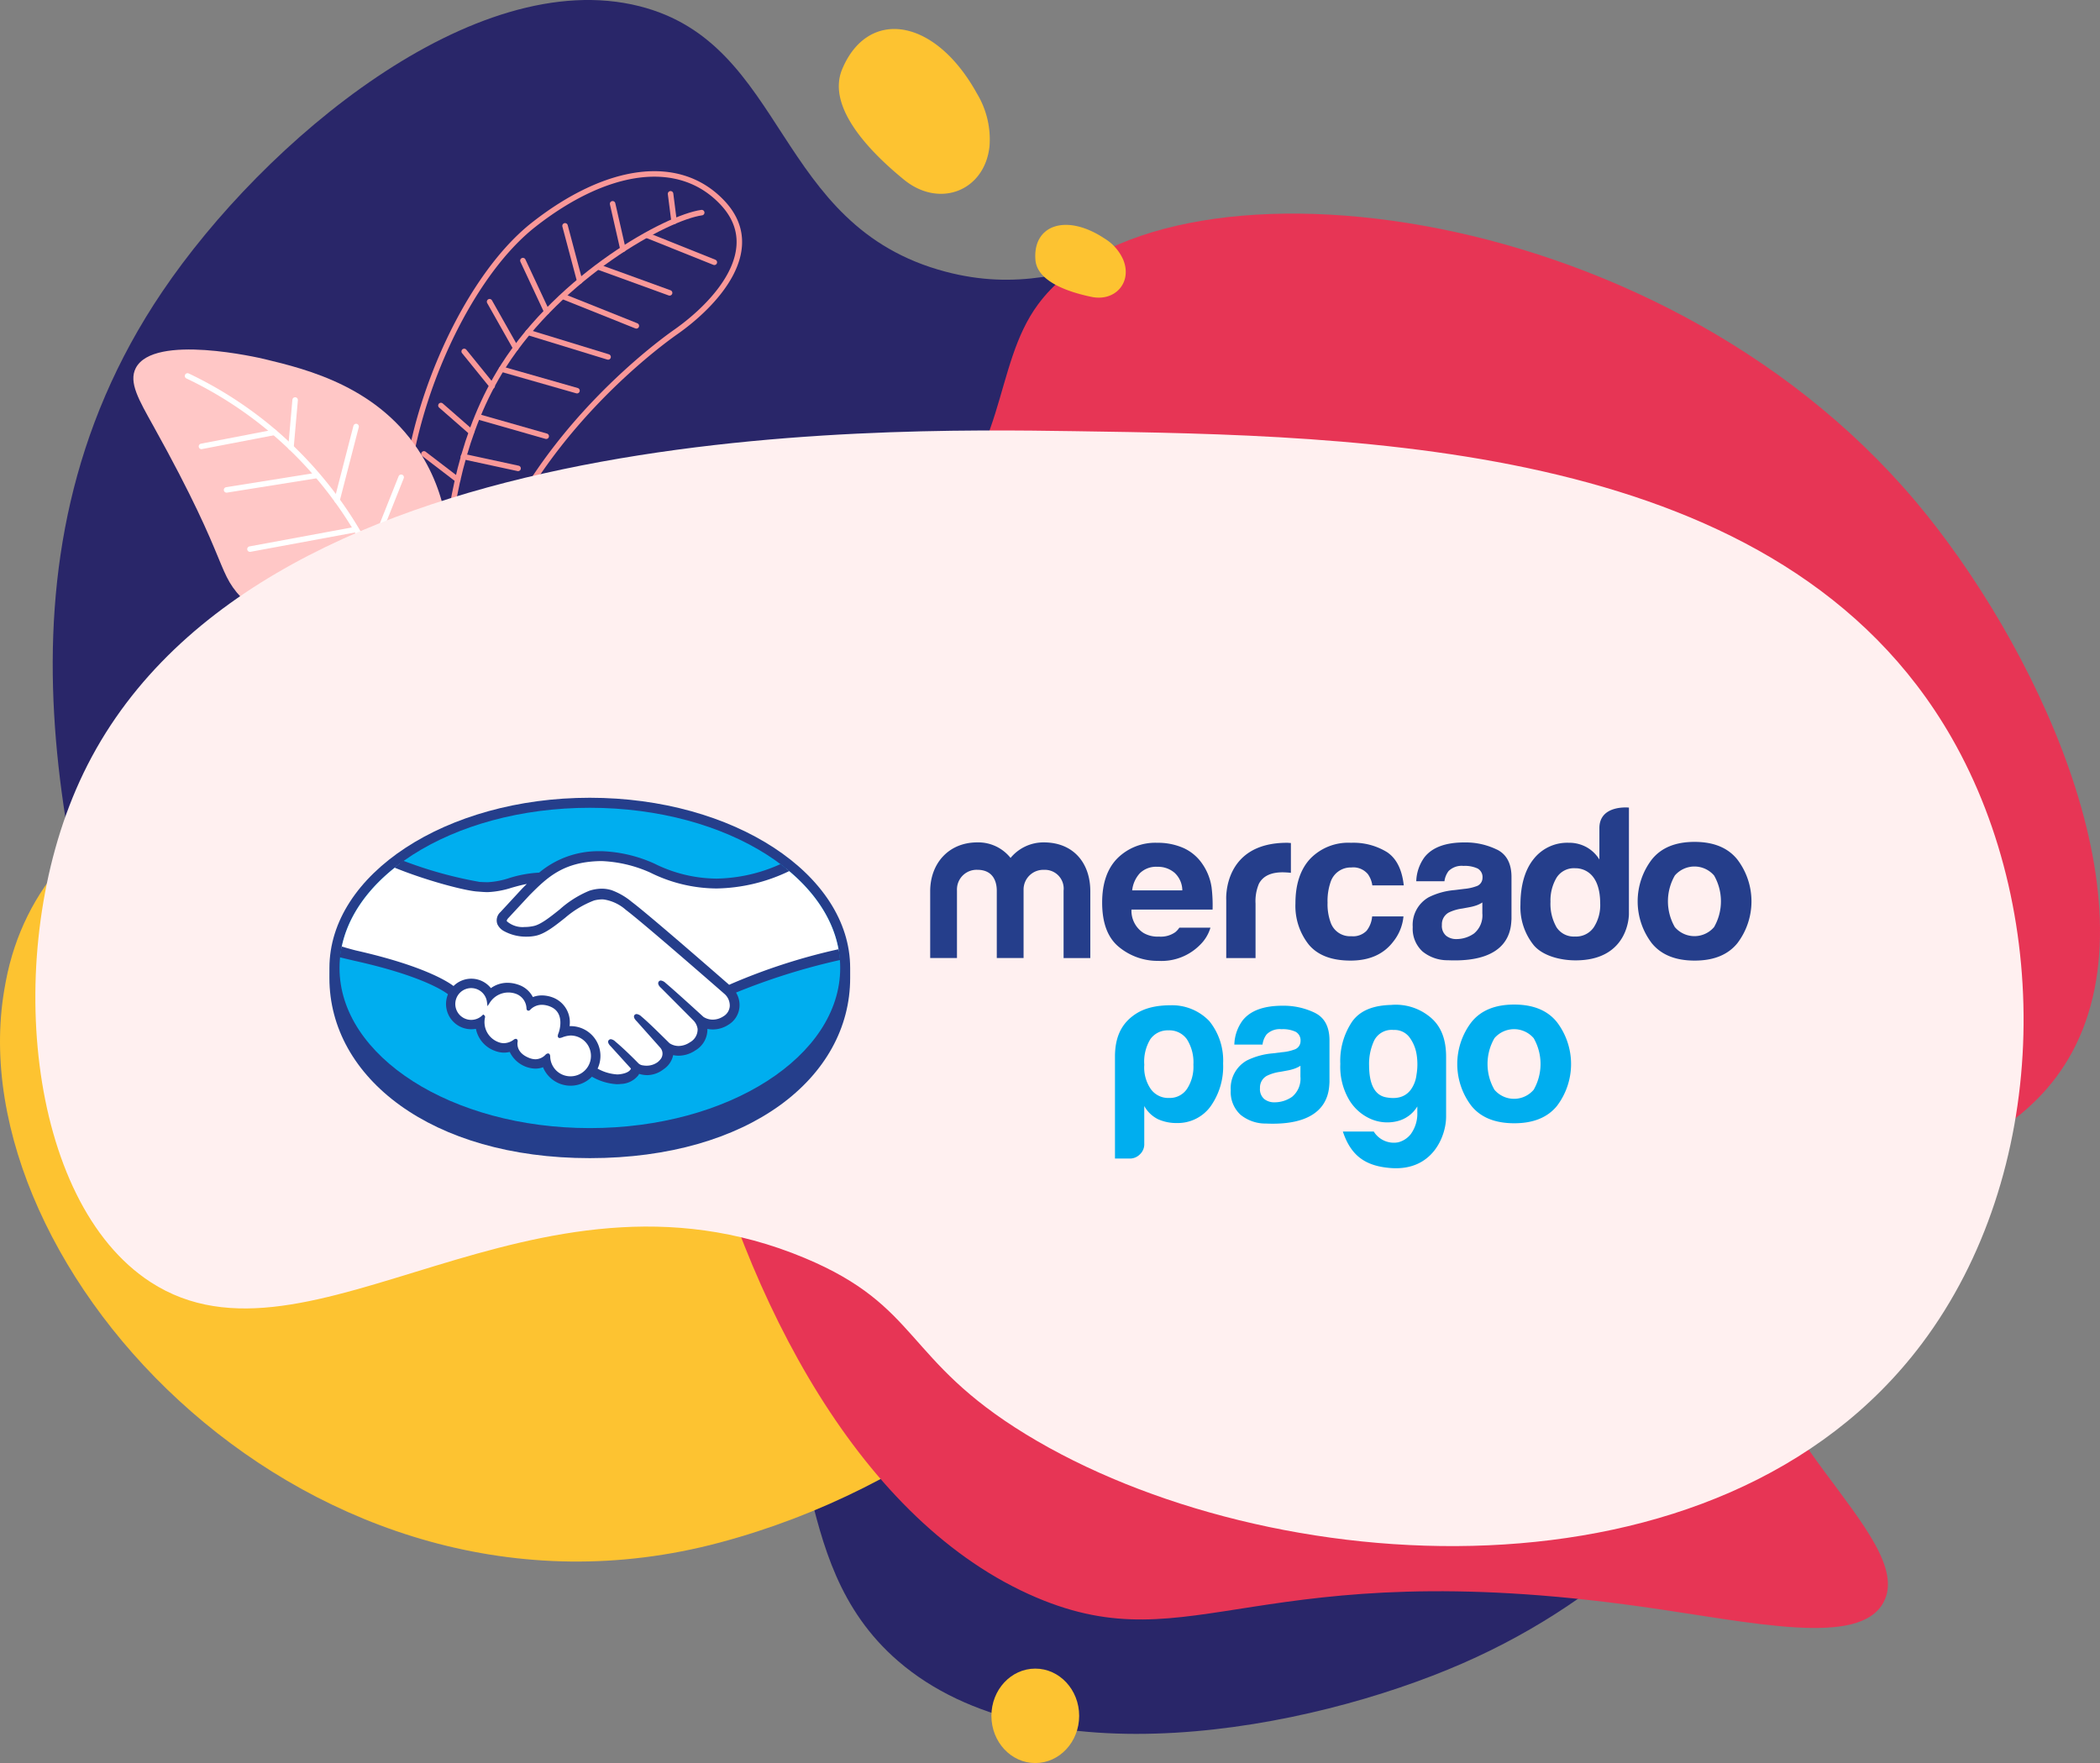 <svg xmlns="http://www.w3.org/2000/svg" width="381.482" height="320.303" viewBox="0 0 381.482 320.303"><rect x="0" y="0" width="381.482" height="320.303" fill="#808080" stroke="none"/><g transform="translate(-1699.22 -1209.56)"><path d="M1814.823,1210.684c-29.975-7.559-68.151,24.48-86.66,51.849-33.615,49.711-17.123,105.867-5.035,147.031,7.78,26.494,17.012,57.777,39.825,63.407,26.083,6.438,46.725-25.622,68.015-17.1,19.286,7.717,9.167,36.754,30.876,55.482,25.376,21.892,74.47,12.645,102.471.418,55.381-24.186,72.046-79.17,76.07-95.53,13.289-54.036-6.63-116.692-51.012-146.422-7.452-4.992-22.311-14.945-43.912-18.135-35.788-5.285-49.326,14.011-75.019,7.235C1839.169,1250.668,1841.841,1217.5,1814.823,1210.684Z" transform="translate(0.547)" fill="#292669"/><g transform="translate(1772.676 1241.159)"><path d="M1772.7,1329.542a93.169,93.169,0,0,1-4.212-26.635c-.371-18.157,10.358-44.038,23.49-54.34s26.343-12.448,34.3-3.974-1.336,18.438-8.472,23.453-37.714,29.376-37.741,63.465" transform="translate(-1768.479 -1239.353)" fill="none" stroke="#f99898" stroke-linecap="round" stroke-linejoin="round" stroke-width="1"/><path d="M1822.08,1245.98c-6.4.872-25.58,11.484-35.986,27.809-14.946,23.445-9.925,56.463-9.925,56.463" transform="translate(-1768.062 -1238.952)" fill="none" stroke="#f99898" stroke-linecap="round" stroke-linejoin="round" stroke-width="1"/><line x1="12.236" y1="4.904" transform="translate(44.073 11.147)" fill="none" stroke="#f99898" stroke-linecap="round" stroke-linejoin="round" stroke-width="1"/><line x1="12.874" y1="4.677" transform="translate(35.31 16.93)" fill="none" stroke="#f99898" stroke-linecap="round" stroke-linejoin="round" stroke-width="1"/><line x1="13.163" y1="5.272" transform="translate(28.978 22.327)" fill="none" stroke="#f99898" stroke-linecap="round" stroke-linejoin="round" stroke-width="1"/><line x2="14.537" y2="4.458" transform="translate(22.472 28.79)" fill="none" stroke="#f99898" stroke-linecap="round" stroke-linejoin="round" stroke-width="1"/><line x2="13.716" y2="3.918" transform="translate(17.644 35.458)" fill="none" stroke="#f99898" stroke-linecap="round" stroke-linejoin="round" stroke-width="1"/><line x2="12.34" y2="3.525" transform="translate(13.428 44.126)" fill="none" stroke="#f99898" stroke-linecap="round" stroke-linejoin="round" stroke-width="1"/><line x2="9.929" y2="2.146" transform="translate(10.729 51.349)" fill="none" stroke="#f99898" stroke-linecap="round" stroke-linejoin="round" stroke-width="1"/><line x2="7.937" y2="0.765" transform="translate(8.663 60.805)" fill="none" stroke="#f99898" stroke-linecap="round" stroke-linejoin="round" stroke-width="1"/><line y1="0.082" x2="6.897" transform="translate(7.684 68.641)" fill="none" stroke="#f99898" stroke-linecap="round" stroke-linejoin="round" stroke-width="1"/><line x1="5.916" y1="4.451" transform="translate(2.117 60.805)" fill="none" stroke="#f99898" stroke-linecap="round" stroke-linejoin="round" stroke-width="1"/><line x1="6.136" y1="4.696" transform="translate(3.557 50.861)" fill="none" stroke="#f99898" stroke-linecap="round" stroke-linejoin="round" stroke-width="1"/><line x1="5.525" y1="4.831" transform="translate(6.64 42.072)" fill="none" stroke="#f99898" stroke-linecap="round" stroke-linejoin="round" stroke-width="1"/><line x1="5.087" y1="6.278" transform="translate(10.868 32.247)" fill="none" stroke="#f99898" stroke-linecap="round" stroke-linejoin="round" stroke-width="1"/><line x1="1.88" y1="8.246" transform="translate(37.83 5.426)" fill="none" stroke="#f99898" stroke-linecap="round" stroke-linejoin="round" stroke-width="1"/><line x1="2.669" y1="10.036" transform="translate(29.189 9.431)" fill="none" stroke="#f99898" stroke-linecap="round" stroke-linejoin="round" stroke-width="1"/><line x1="4.332" y1="9.271" transform="translate(21.536 15.744)" fill="none" stroke="#f99898" stroke-linecap="round" stroke-linejoin="round" stroke-width="1"/><line x1="4.756" y1="8.421" transform="translate(15.48 23.214)" fill="none" stroke="#f99898" stroke-linecap="round" stroke-linejoin="round" stroke-width="1"/><line x1="0.636" y1="5.003" transform="translate(48.358 3.612)" fill="none" stroke="#f99898" stroke-linecap="round" stroke-linejoin="round" stroke-width="1"/></g><g transform="translate(1723.441 1273.057)"><path d="M1774.066,1328.188c-8.91-.612-21.66-3.258-31.4-12.688-5.952-5.761-2.335-5.878-16.982-32.2-2.614-4.7-4.521-7.916-3.183-10.5,3.286-6.338,22.524-1.84,23.411-1.626,7.73,1.866,20.913,5.048,28.539,17.485C1785.5,1306.681,1774.558,1327.294,1774.066,1328.188Z" transform="translate(-1722.058 -1269.429)" fill="#ffc7c6"/><path d="M1731.347,1273.958a71.483,71.483,0,0,1,39.357,50.413" transform="translate(-1721.495 -1269.155)" fill="none" stroke="#fff" stroke-linecap="round" stroke-miterlimit="10" stroke-width="1"/><path d="M1733.727,1286.168l13.24-2.545" transform="translate(-1721.351 -1268.569)" fill="none" stroke="#fff" stroke-linecap="round" stroke-miterlimit="10" stroke-width="1"/><path d="M1749.814,1278.078q-.379,4.306-.759,8.612" transform="translate(-1720.422 -1268.905)" fill="none" stroke="#fff" stroke-linecap="round" stroke-miterlimit="10" stroke-width="1"/><path d="M1760.412,1282.619l-3.462,13.4" transform="translate(-1719.944 -1268.63)" fill="none" stroke="#fff" stroke-linecap="round" stroke-miterlimit="10" stroke-width="1"/><line y1="2.581" x2="16.159" transform="translate(16.936 22.924)" fill="none" stroke="#fff" stroke-linecap="round" stroke-miterlimit="10" stroke-width="1"/><path d="M1768.253,1291.314q-2.808,7.054-5.617,14.107" transform="translate(-1719.599 -1268.103)" fill="none" stroke="#fff" stroke-linecap="round" stroke-miterlimit="10" stroke-width="1"/><line y1="3.524" x2="19.044" transform="translate(21.187 32.738)" fill="none" stroke="#fff" stroke-linecap="round" stroke-miterlimit="10" stroke-width="1"/><path d="M1747.669,1313.437l18.733-2.695" transform="translate(-1720.506 -1266.926)" fill="none" stroke="#fff" stroke-linecap="round" stroke-miterlimit="10" stroke-width="1"/><path d="M1774.1,1299.124l-7.607,15.815" transform="translate(-1719.365 -1267.63)" fill="none" stroke="#fff" stroke-linecap="round" stroke-miterlimit="10" stroke-width="1"/></g><path d="M1774.84,1355.708c-26.49-23.528-68.073-9.664-74.577,24.985-.093.5-.183,1-.269,1.508-8.618,50.765,56.027,120.141,129.943,100.4s113.871-97.193,96.407-131.918-52.23-26.642-90.045,10.775C1814.933,1382.592,1791.331,1370.355,1774.84,1355.708Z" transform="translate(0 7.21)" fill="#fdc331"/><path d="M2040.316,1298.42c-47.491-56.32-137.615-65.249-159.39-35.8-8.4,11.356-5.4,27.947-20.905,40.553-13.669,11.115-24.854,5.42-33.907,12-29.7,21.578-9.12,155.394,54.523,182.408,28.544,12.115,39.854-8.244,110.03,1.672,20.228,2.857,39.465,7.4,43.842-.829,6.3-11.846-27.322-32.978-22.917-55.482,4.524-23.118,42.963-18,57.211-44.529C2084.072,1369.983,2061.6,1323.663,2040.316,1298.42Z" transform="translate(6.88 2.217)" fill="#e73555"/><path d="M2048.006,1449.159c-36.807,49.048-119.049,43.248-162.762,16.529-22.254-13.6-19.191-23.256-40.224-32.053-49.56-20.73-89.888,23.117-118.786,4.4-22.57-14.619-26.964-60.146-12.927-90.974,29.986-65.855,143.871-64.179,180.736-63.637,52.774.778,128.5,1.891,159.327,55.67C2072.141,1371.843,2071.03,1418.477,2048.006,1449.159Z" transform="translate(0.367 4.468)" fill="#fff0f0"/><g transform="translate(1759.056 1354.493)"><path d="M1850.241,1377.147c0-17.042-21.175-30.934-47.3-30.934s-47.295,13.894-47.295,30.934c0,.442-.005,1.659-.005,1.813,0,18.08,18.508,32.724,47.3,32.724,28.965,0,47.3-14.636,47.3-32.721v-1.815" transform="translate(-1755.638 -1346.213)" fill="#253e8b"/><path d="M1848.327,1377.03c0,16.068-20.363,29.093-45.477,29.093s-45.477-13.025-45.477-29.093,20.363-29.1,45.477-29.1,45.477,13.026,45.477,29.1" transform="translate(-1755.533 -1346.109)" fill="#00aeef"/><path d="M1786.028,1367.314c-.023.045-.476.517-.183.892.719.917,2.936,1.442,5.177.938,1.333-.3,3.045-1.657,4.7-2.975a18.824,18.824,0,0,1,5.369-3.423,6.147,6.147,0,0,1,3.915-.106,12.022,12.022,0,0,1,3.569,2.089c3.111,2.34,15.622,13.257,17.784,15.149a108,108,0,0,1,20-6.436c-.913-5.605-4.325-10.736-9.5-14.936-7.212,3.029-16.015,4.609-24.629.4a23.855,23.855,0,0,0-9.3-2.121c-6.837.157-9.8,3.117-12.929,6.247l-3.968,4.276" transform="translate(-1753.814 -1345.572)" fill="#fff"/><path d="M1827.552,1381.023c-.146-.13-14.713-12.877-18.01-15.355a8.085,8.085,0,0,0-4.089-1.94,5.531,5.531,0,0,0-1.943.186,17.611,17.611,0,0,0-5.325,3.173c-1.844,1.469-3.585,2.853-5.2,3.215a8.418,8.418,0,0,1-5.727-.859,2.537,2.537,0,0,1-.954-1.044,1.753,1.753,0,0,1,.487-1.9l4.019-4.349c.469-.466.936-.932,1.419-1.392a26.525,26.525,0,0,0-3.662.824,15.947,15.947,0,0,1-4.274.8,39.783,39.783,0,0,1-4.362-.684,64.8,64.8,0,0,1-11.6-4.191c-5.715,4.255-9.536,9.574-10.641,15.431.822.219,2.145.612,2.7.735,12.93,2.874,16.956,5.833,17.688,6.457a4.279,4.279,0,0,1,6.041-.358,4.383,4.383,0,0,1,.668.751,4.891,4.891,0,0,1,3.085-1.088,5.822,5.822,0,0,1,1.85.325,4.26,4.26,0,0,1,2.6,2.351,4.326,4.326,0,0,1,1.8-.38,5.413,5.413,0,0,1,2.15.473c2.384,1.023,2.758,3.364,2.539,5.128a4.862,4.862,0,0,1,.514-.027,5.135,5.135,0,0,1,5.127,5.129,5.059,5.059,0,0,1-.615,2.419,8.115,8.115,0,0,0,4.454,1.192,2.838,2.838,0,0,0,2.084-.908c.128-.18.264-.393.138-.545l-3.648-4.053s-.6-.57-.4-.788.578.1.838.318c1.858,1.552,4.126,3.891,4.126,3.891.037.027.189.318,1.028.474a3.792,3.792,0,0,0,2.881-.673,4.338,4.338,0,0,0,.636-.649c-.014.011-.027.03-.041.035a1.944,1.944,0,0,0-.106-2.4l-4.261-4.782s-.607-.564-.4-.79c.187-.2.578.106.848.318,1.346,1.129,3.252,3.04,5.082,4.828a3.46,3.46,0,0,0,4.085-.141,2.925,2.925,0,0,0,1.511-2.669,3.044,3.044,0,0,0-.9-1.778l-5.819-5.85s-.614-.525-.4-.79c.178-.224.578.1.838.318,1.853,1.552,6.872,6.151,6.872,6.151a3.527,3.527,0,0,0,3.948-.079,2.642,2.642,0,0,0,1.3-2.087,3.088,3.088,0,0,0-.98-2.372" transform="translate(-1755.513 -1345.529)" fill="#fff"/><path d="M1798.161,1387.156a12.941,12.941,0,0,0-2.015.448c-.071-.049.053-.41.138-.62s1.273-3.781-1.621-5.025a3.418,3.418,0,0,0-4.038.6c-.123.128-.176.117-.192-.045a3.2,3.2,0,0,0-2.243-2.97,4.389,4.389,0,0,0-4.94,1.762,3.158,3.158,0,1,0-.94,2.692c.018.016.027.044.016.106a4.177,4.177,0,0,0,2.608,4.8,3.116,3.116,0,0,0,3.061-.474c.25-.178.293-.106.255.134-.106.735.03,2.3,2.234,3.2a2.83,2.83,0,0,0,3.316-.614c.282-.258.359-.219.372.18a3.992,3.992,0,1,0,3.989-4.17" transform="translate(-1754.346 -1344.252)" fill="#fff"/><path d="M1799.344,1396.265a3.679,3.679,0,0,1-3.7-3.534c0-.171-.022-.623-.4-.623a.707.707,0,0,0-.453.237,2.6,2.6,0,0,1-1.815.822,3.186,3.186,0,0,1-1.2-.26c-2.114-.855-2.142-2.3-2.058-2.888a.533.533,0,0,0-.074-.444l-.131-.115h-.13a.64.64,0,0,0-.367.15,3.092,3.092,0,0,1-1.793.637,2.769,2.769,0,0,1-1-.2,3.874,3.874,0,0,1-2.421-4.493.389.389,0,0,0-.123-.367l-.2-.162-.183.176a2.887,2.887,0,1,1,.857-2.443l.1.774.424-.655a4.008,4.008,0,0,1,4.613-1.642,2.918,2.918,0,0,1,2.044,2.717c.03.375.3.393.351.393a.463.463,0,0,0,.333-.176,2.919,2.919,0,0,1,2.121-.894,4.082,4.082,0,0,1,1.591.356c2.718,1.167,1.485,4.618,1.472,4.655-.234.573-.245.825-.024.971l.106.051h.08a1.873,1.873,0,0,0,.524-.138,4.7,4.7,0,0,1,1.451-.318h0a3.706,3.706,0,0,1,0,7.412Zm28.79-16.64c-4.487-3.915-14.856-12.93-17.664-15.04a12.353,12.353,0,0,0-3.659-2.13,6.073,6.073,0,0,0-1.8-.279,7.548,7.548,0,0,0-2.281.383,18.8,18.8,0,0,0-5.374,3.4l-.09.071c-1.629,1.3-3.311,2.635-4.586,2.92a7.683,7.683,0,0,1-1.7.19,4.35,4.35,0,0,1-3.191-1.025c-.08-.106-.03-.266.157-.5l.026-.032,3.947-4.254c3.09-3.093,6.009-6.009,12.727-6.164.106,0,.224-.005.335-.005a23.84,23.84,0,0,1,8.834,2.091,27.355,27.355,0,0,0,12.043,2.888,31.442,31.442,0,0,0,13.222-3.167c-.513-.432-1.049-.849-1.6-1.264a29.137,29.137,0,0,1-11.609,2.638,25.639,25.639,0,0,1-11.272-2.712,25.382,25.382,0,0,0-9.619-2.273c-.125,0-.253,0-.378.005a16.7,16.7,0,0,0-10.965,3.893,21.647,21.647,0,0,0-5.469,1,14.9,14.9,0,0,1-3.856.742c-.5,0-1.384-.046-1.465-.049a74.951,74.951,0,0,1-13.864-3.84c-.564.4-1.107.811-1.636,1.232,5.778,2.369,12.81,4.2,15.03,4.348.617.042,1.273.111,1.932.111a16.422,16.422,0,0,0,4.349-.806c.836-.238,1.76-.492,2.733-.679-.261.255-.52.513-.779.771l-4.008,4.339a2.013,2.013,0,0,0-.551,2.217,2.8,2.8,0,0,0,1.061,1.167,8.339,8.339,0,0,0,4.256,1.081,7.772,7.772,0,0,0,1.7-.178c1.68-.378,3.443-1.783,5.312-3.268a17.661,17.661,0,0,1,5.223-3.125,6.056,6.056,0,0,1,1.453-.2,3.055,3.055,0,0,1,.379.023,7.829,7.829,0,0,1,3.95,1.884c3.288,2.472,17.858,15.216,18,15.344a2.817,2.817,0,0,1,.874,2.14,2.333,2.333,0,0,1-1.167,1.86,3.541,3.541,0,0,1-1.909.594,3.158,3.158,0,0,1-1.691-.487c-.053-.045-5.043-4.62-6.88-6.159a1.556,1.556,0,0,0-.865-.46.478.478,0,0,0-.38.181c-.287.358.034.849.418,1.174l5.833,5.858a2.787,2.787,0,0,1,.8,1.581,2.651,2.651,0,0,1-1.379,2.417,3.76,3.76,0,0,1-2.065.683,3,3,0,0,1-1.664-.506l-.836-.825c-1.527-1.5-3.106-3.058-4.261-4.022a1.555,1.555,0,0,0-.87-.45.5.5,0,0,0-.367.154c-.13.146-.224.41.106.849a2.7,2.7,0,0,0,.293.327l4.256,4.78a1.635,1.635,0,0,1,.1,2.038l-.152.189a4.1,4.1,0,0,1-.395.384,3.4,3.4,0,0,1-2.078.66,3.079,3.079,0,0,1-.575-.051,1.437,1.437,0,0,1-.841-.353l-.051-.053c-.231-.24-2.377-2.431-4.151-3.911a1.471,1.471,0,0,0-.825-.444.508.508,0,0,0-.386.173c-.351.383.176.954.4,1.166l3.63,4a.912.912,0,0,1-.138.245c-.13.178-.57.621-1.887.785a3.466,3.466,0,0,1-.482.03,8.3,8.3,0,0,1-3.551-1.053,5.41,5.41,0,0,0-4.9-7.719h-.193a4.809,4.809,0,0,0-2.747-5.081,5.722,5.722,0,0,0-2.262-.5,4.631,4.631,0,0,0-1.658.3,4.564,4.564,0,0,0-2.651-2.248,6.015,6.015,0,0,0-1.943-.344,5.13,5.13,0,0,0-3.027.969,4.563,4.563,0,0,0-6.788-.381c-1.13-.862-5.61-3.712-17.606-6.432-.58-.13-1.91-.513-2.729-.751a19.6,19.6,0,0,0-.31,1.967s2.212.53,2.652.628c12.251,2.72,16.3,5.549,16.983,6.083a4.59,4.59,0,0,0,5.076,6.278,5.36,5.36,0,0,0,3.457,4.007,4.579,4.579,0,0,0,1.637.318,4.209,4.209,0,0,0,1.046-.13,5.327,5.327,0,0,0,4.65,3.036,4.01,4.01,0,0,0,1.4-.25,5.408,5.408,0,0,0,8.882,1.714,10.152,10.152,0,0,0,4.58,1.368,5.682,5.682,0,0,0,.695-.046,4.191,4.191,0,0,0,3.109-1.52,2.334,2.334,0,0,0,.192-.312,5.175,5.175,0,0,0,1.467.231,4.942,4.942,0,0,0,2.962-1.061,4.07,4.07,0,0,0,1.746-2.539.147.147,0,0,1,.009-.037,4.831,4.831,0,0,0,.989.106,5.492,5.492,0,0,0,3.042-.966,4.392,4.392,0,0,0,2.185-3.909,4.73,4.73,0,0,0,1,.106,5.234,5.234,0,0,0,2.85-.876,4.159,4.159,0,0,0,1.98-3.225,4.325,4.325,0,0,0-.628-2.6,117.861,117.861,0,0,1,18.9-5.917,19.668,19.668,0,0,0-.264-1.962,108.5,108.5,0,0,0-19.9,6.47" transform="translate(-1755.529 -1345.659)" fill="#253e8b"/><path d="M1993.6,1369.25a4.685,4.685,0,0,1-6.6.53,4.741,4.741,0,0,1-.529-.53,9.394,9.394,0,0,1,0-9.368,4.7,4.7,0,0,1,7.133,0A9.43,9.43,0,0,1,1993.6,1369.25Zm4.232-12.272q-2.563-3.206-7.777-3.207t-7.771,3.207a12.543,12.543,0,0,0,0,15.2q2.558,3.155,7.771,3.16t7.777-3.16a12.555,12.555,0,0,0,0-15.2" transform="translate(-1742.061 -1345.755)" fill="#253e8b"/><path d="M1953.839,1366.746a4.246,4.246,0,0,1-1.52,3.668,5.54,5.54,0,0,1-3.2,1.009,2.909,2.909,0,0,1-1.862-.607,2.354,2.354,0,0,1-.764-1.968,2.426,2.426,0,0,1,1.252-2.251,7.965,7.965,0,0,1,2.439-.721l1.208-.224a8.9,8.9,0,0,0,1.421-.367,5.341,5.341,0,0,0,1.028-.511Zm2.691-11.56a13,13,0,0,0-5.939-1.32q-5.143,0-7.256,2.68a7.8,7.8,0,0,0-1.5,4.375h5.121a3.832,3.832,0,0,1,.755-1.86,3.382,3.382,0,0,1,2.7-.931,5.493,5.493,0,0,1,2.579.476,1.78,1.78,0,0,1,.876,1.719,1.591,1.591,0,0,1-1.144,1.509,8.407,8.407,0,0,1-2.121.465l-1.815.224a12.908,12.908,0,0,0-4.687,1.3,5.77,5.77,0,0,0-2.906,5.416,5.585,5.585,0,0,0,1.8,4.454,7.187,7.187,0,0,0,4.581,1.576c11.581.516,11.454-6.1,11.561-7.481v-7.618q0-3.665-2.6-4.99" transform="translate(-1744.396 -1345.75)" fill="#253e8b"/><path d="M1931.343,1358.4a3.456,3.456,0,0,1,2.925,1.227,4.549,4.549,0,0,1,.8,2.044h5.715q-.471-4.324-3.027-6.037a11.651,11.651,0,0,0-6.568-1.707,9.6,9.6,0,0,0-7.4,2.9q-2.684,2.9-2.683,8.1a11.3,11.3,0,0,0,2.432,7.51q2.428,2.891,7.577,2.893t7.777-3.47a8.6,8.6,0,0,0,1.839-4.561h-5.693a4.822,4.822,0,0,1-1,2.6,3.418,3.418,0,0,1-2.784,1,3.719,3.719,0,0,1-3.766-2.525,9.639,9.639,0,0,1-.548-3.569,10.522,10.522,0,0,1,.548-3.74,3.842,3.842,0,0,1,3.862-2.651" transform="translate(-1745.613 -1345.747)" fill="#253e8b"/><path d="M1920.291,1353.927c-11.735,0-11.04,10.394-11.04,10.394v10.553h5.323v-9.9a8.114,8.114,0,0,1,.613-3.606q1.093-2.074,4.288-2.079c.159,0,.37.008.631.021s.554.035.891.074v-5.417c-.238-.016-.388-.021-.455-.03a2.132,2.132,0,0,0-.25-.01" transform="translate(-1746.331 -1345.746)" fill="#253e8b"/><path d="M1894.86,1359.441a4.208,4.208,0,0,1,3.156-1.155,4.629,4.629,0,0,1,3.137,1.091,4.412,4.412,0,0,1,1.408,3.193h-9.11A5.467,5.467,0,0,1,1894.86,1359.441Zm7.157,9.914a3.879,3.879,0,0,1-.728.807,4.535,4.535,0,0,1-2.975.806,5.034,5.034,0,0,1-2.835-.681,4.79,4.79,0,0,1-2.156-4.226h14.734a26.743,26.743,0,0,0-.178-4.013,9.968,9.968,0,0,0-1.611-4.182,8.255,8.255,0,0,0-3.5-2.994,11.517,11.517,0,0,0-4.754-.945,9.754,9.754,0,0,0-7.228,2.8q-2.787,2.806-2.789,8.061,0,5.613,3.09,8.1a11.035,11.035,0,0,0,7.125,2.491,9.83,9.83,0,0,0,7.61-2.952,7.171,7.171,0,0,0,1.847-3.076h-5.651" transform="translate(-1747.618 -1345.746)" fill="#253e8b"/><path d="M1887.64,1374.871h-4.865v-12.248a3.416,3.416,0,0,0-3.029-3.763,3.375,3.375,0,0,0-.548-.016,3.583,3.583,0,0,0-3.691,3.474c0,.1,0,.2,0,.3v12.249h-4.867v-12.249c0-1.118-.333-3.779-3.539-3.779a3.565,3.565,0,0,0-3.693,3.432,3.424,3.424,0,0,0,0,.347v12.249h-4.866V1362.74c0-5.057,3.354-8.881,8.555-8.881a7.492,7.492,0,0,1,6.045,2.824,7.752,7.752,0,0,1,6.045-2.824c5.309,0,8.442,3.671,8.442,8.881v12.131" transform="translate(-1749.402 -1345.75)" fill="#253e8b"/><path d="M1972.962,1369.651a3.9,3.9,0,0,1-3.415,1.672,3.731,3.731,0,0,1-3.348-1.68,8.575,8.575,0,0,1-1.1-4.625,8.105,8.105,0,0,1,1.083-4.349,3.715,3.715,0,0,1,3.4-1.754,4.046,4.046,0,0,1,2.675.963c1.248,1.061,1.874,2.97,1.874,5.448A7.38,7.38,0,0,1,1972.962,1369.651Zm6.388-21.753s-5.365-.573-5.365,3.736v5.7a6.41,6.41,0,0,0-2.318-2.236,6.528,6.528,0,0,0-3.269-.809,7.756,7.756,0,0,0-6.372,2.97c-1.591,1.98-2.382,4.833-2.382,8.285a11.021,11.021,0,0,0,2.419,7.361c1.615,1.909,4.783,2.747,7.594,2.747,9.8,0,9.69-8.411,9.69-8.411l.005-19.349" transform="translate(-1743.278 -1346.112)" fill="#253e8b"/><path d="M1904.439,1392.571a7.814,7.814,0,0,0-1.176-4.634,3.912,3.912,0,0,0-3.366-1.624,3.85,3.85,0,0,0-3.288,1.624,7.845,7.845,0,0,0-1.091,4.634,6.926,6.926,0,0,0,1.174,4.4,3.894,3.894,0,0,0,3.364,1.624,3.747,3.747,0,0,0,3.209-1.624,7.342,7.342,0,0,0,1.176-4.4m-8.924,14.409a2.5,2.5,0,0,1-.788,1.853,2.56,2.56,0,0,1-1.876.774h-2.661V1391.1c0-3.6,1.211-5.85,3.207-7.375,1.319-1.006,3.288-1.968,6.967-1.968a9.348,9.348,0,0,1,6.971,2.882,11.383,11.383,0,0,1,2.5,7.7,12.484,12.484,0,0,1-2.345,7.881,7.369,7.369,0,0,1-6.031,2.932,8.066,8.066,0,0,1-3.442-.691,5.831,5.831,0,0,1-2.505-2.4v6.917" transform="translate(-1747.485 -1344.059)" fill="#00aeef"/><path d="M1934.017,1392.58q0,5.326,3.076,5.905t4.536-1.432a5.765,5.765,0,0,0,1-2.659,11.288,11.288,0,0,0,.037-3.588,7.121,7.121,0,0,0-1.273-3.167,3.374,3.374,0,0,0-2.92-1.389,3.552,3.552,0,0,0-3.537,1.927,10.054,10.054,0,0,0-.923,4.4m8.767,8.873v-1.307a5.88,5.88,0,0,1-3.732,2.7,7.584,7.584,0,0,1-4.646-.388,8.6,8.6,0,0,1-3.963-3.431,11.837,11.837,0,0,1-1.65-6.6,12.754,12.754,0,0,1,2.188-7.752c1.46-1.981,3.808-2.886,7.037-2.97a9.77,9.77,0,0,1,6.843,2.008c1.98,1.5,3.151,3.808,3.151,7.409V1402c.008,3.463-2.409,9.882-9.994,9.339-4.7-.34-7.309-2.271-8.764-6.637h5.615a4.291,4.291,0,0,0,4.415,1.964,4.216,4.216,0,0,0,2.313-1.5,6.315,6.315,0,0,0,1.19-3.712" transform="translate(-1745.147 -1344.065)" fill="#00aeef"/><path d="M1922.681,1394.717a4.26,4.26,0,0,1-1.517,3.667,5.551,5.551,0,0,1-3.2,1,2.9,2.9,0,0,1-1.862-.6,2.349,2.349,0,0,1-.767-1.967,2.419,2.419,0,0,1,1.254-2.249,7.9,7.9,0,0,1,2.439-.724l1.208-.224a8.665,8.665,0,0,0,1.421-.367,5.32,5.32,0,0,0,1.028-.508Zm2.691-11.56a13,13,0,0,0-5.939-1.32q-5.148,0-7.259,2.68a7.781,7.781,0,0,0-1.5,4.375h5.124a3.8,3.8,0,0,1,.753-1.862,3.377,3.377,0,0,1,2.693-.929,5.509,5.509,0,0,1,2.579.474,1.791,1.791,0,0,1,.878,1.721,1.6,1.6,0,0,1-1.144,1.509,8.357,8.357,0,0,1-2.121.466l-1.815.221a13.018,13.018,0,0,0-4.687,1.3,5.775,5.775,0,0,0-2.91,5.418,5.589,5.589,0,0,0,1.8,4.455,7.176,7.176,0,0,0,4.581,1.576c11.574.517,11.447-6.106,11.554-7.481v-7.619q0-3.665-2.6-4.985" transform="translate(-1746.284 -1344.055)" fill="#00aeef"/><path d="M1962.705,1397.11a4.679,4.679,0,0,1-6.595.539,4.611,4.611,0,0,1-.538-.539,9.368,9.368,0,0,1,0-9.363,4.7,4.7,0,0,1,6.633-.5,4.838,4.838,0,0,1,.5.5,9.441,9.441,0,0,1,0,9.363m4.232-12.267q-2.563-3.209-7.779-3.207t-7.771,3.207a12.539,12.539,0,0,0,0,15.2q2.558,3.155,7.771,3.159t7.779-3.159a12.573,12.573,0,0,0,0-15.2" transform="translate(-1743.933 -1344.067)" fill="#00aeef"/></g><path d="M1854.747,1241.915c6.412,5.229,14.667,2.061,15.525-6.118a16.1,16.1,0,0,0-2.281-9.535c-7.677-13.911-19.832-15.531-24.482-4.447C1840.639,1228.656,1848.391,1236.734,1854.747,1241.915Z" transform="translate(8.705 0.301)" fill="#fdc331"/><path d="M1886.752,1261.161c4.287.894,7.394-2.6,5.806-6.658a8.52,8.52,0,0,0-3.4-3.924c-7-4.668-13.1-2.468-12.588,3.873C1876.892,1258.367,1882.5,1260.275,1886.752,1261.161Z" transform="translate(10.744 2.334)" fill="#fdc331"/><g transform="translate(1879.317 1512.704)"><ellipse cx="7.971" cy="8.579" rx="7.971" ry="8.579" fill="#fdc331"/></g></g></svg>